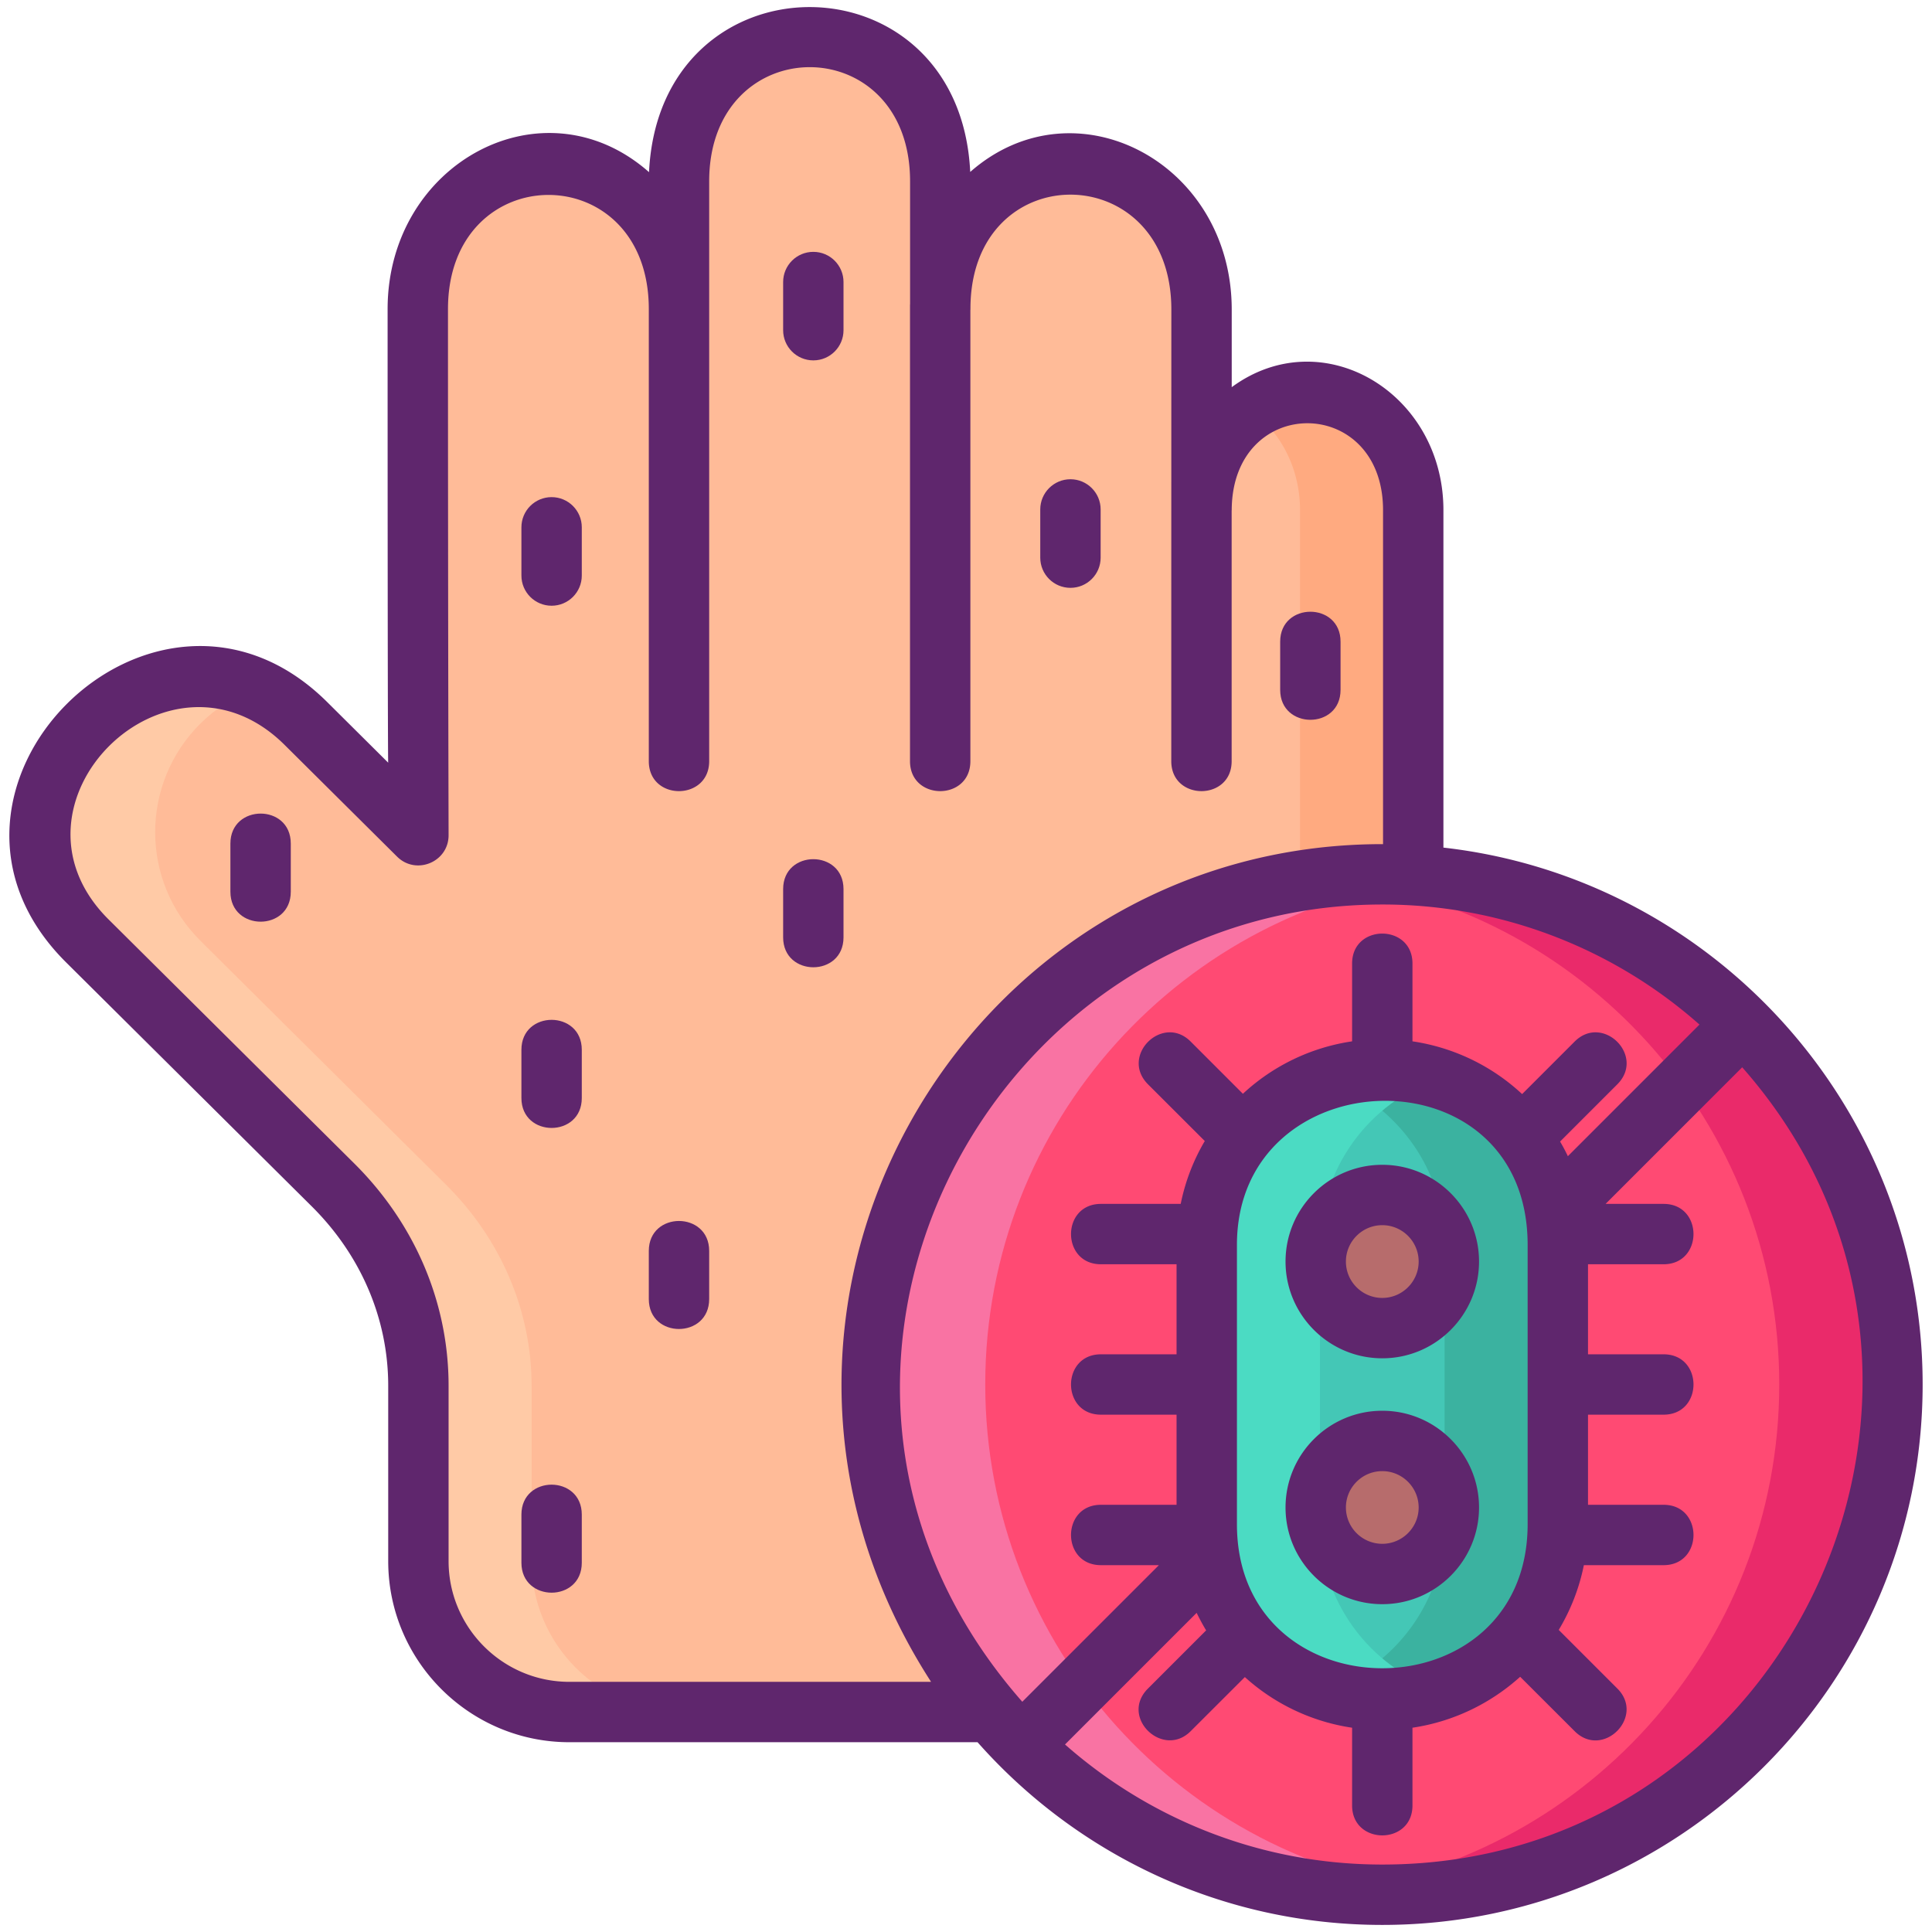 <svg height="512" viewBox="0 0 256 256" width="512" xmlns="http://www.w3.org/2000/svg"><path d="m187.256 67.599.008-.002c0-.056-.007-.11-.008-.166v-.007c-.084-8.555-6.326-15.464-14.021-15.464-7.696 0-13.937 6.908-14.021 15.464h-.008v-26.4c0-10.689-7.774-19.353-17.363-19.353-9.529 0-17.253 8.61-17.253 19.231V24.036c0-10.655-7.749-19.292-17.308-19.292-9.559 0-17.308 8.637-17.308 19.292v16.927c0-10.655-7.749-19.292-17.308-19.292-9.559 0-17.308 8.637-17.308 19.292v55.609l.084-.019v14.118L40.54 95.868c-8.003-7.95-20.978-7.95-28.981 0s-8.003 20.839 0 28.789l32.561 32.345c7.277 7.228 11.322 16.736 11.322 26.611v23.242c0 11.046 8.954 20 20 20h111.822V168.25h-.008z" fill="#ffbb98"/><path d="M187.26 67.422v159.43h-15V67.422c-.04-4.28-1.63-8.14-4.16-10.94a14.2 14.2 0 0 0-2.37-2.09c2.16-1.54 4.74-2.43 7.5-2.43 3.85 0 7.33 1.73 9.87 4.52 2.53 2.8 4.12 6.66 4.16 10.94z" fill="#ffaa80"/><path d="M90.44 226.852h-15c-11.04 0-20-8.95-20-20v-23.24c0-9.87-4.04-19.38-11.32-26.61l-32.56-32.34c-4-3.98-6-9.18-6-14.4 0-5.2 2-10.42 6-14.39 5.94-5.91 14.64-7.42 21.99-4.55-2.55.99-4.93 2.51-6.99 4.55-4 3.97-6 9.19-6 14.39 0 5.22 2 10.42 6 14.4l32.56 32.34c7.28 7.23 11.32 16.74 11.32 26.61v23.24c0 11.05 8.96 20 20 20z" fill="#ffcaa6"/><circle cx="183.158" cy="183.455" fill="#ff4a73" r="67.606"/><path d="M183.158 225.222c-12.847 0-23.261-10.414-23.261-23.261v-37.013c0-12.847 10.414-23.261 23.261-23.261s23.261 10.414 23.261 23.261v37.013c0 12.847-10.414 23.261-23.261 23.261z" fill="#44c7b6"/><path d="M250.76 183.452c0 37.34-30.26 67.61-67.6 67.61-2.54 0-5.04-.14-7.5-.42 33.81-3.72 60.1-32.39 60.1-67.19s-26.29-63.46-60.1-67.18c2.46-.28 4.96-.42 7.5-.42 37.34 0 67.6 30.26 67.6 67.6z" fill="#ea2a6a"/><path d="M190.66 250.642c-2.46.28-4.96.42-7.5.42-37.34 0-67.61-30.27-67.61-67.61s30.27-67.6 67.61-67.6c2.54 0 5.04.14 7.5.42-33.81 3.72-60.11 32.38-60.11 67.18s26.3 63.47 60.11 67.19z" fill="#f973a3"/><path d="M206.42 164.952v37.01c0 12.85-10.42 23.26-23.26 23.26-2.62 0-5.15-.43-7.5-1.24 9.16-3.11 15.76-11.8 15.76-22.02v-37.01c0-6.43-2.6-12.24-6.82-16.45-2.48-2.5-5.53-4.43-8.94-5.58 2.35-.81 4.88-1.24 7.5-1.24 6.42 0 12.24 2.6 16.44 6.82a23.144 23.144 0 0 1 6.82 16.45z" fill="#3bb2a0"/><path d="M190.66 223.982c-2.35.81-4.88 1.24-7.5 1.24-12.85 0-23.26-10.41-23.26-23.26v-37.01c0-12.85 10.41-23.27 23.26-23.27 2.62 0 5.15.43 7.5 1.24-9.17 3.12-15.76 11.81-15.76 22.03v37.01c0 10.22 6.59 18.91 15.76 22.02z" fill="#4bdbc3"/><circle cx="183.158" cy="199.748" fill="#b76c6c" r="8.819"/><circle cx="183.158" cy="167.163" fill="#b76c6c" r="8.819"/><g fill="#5f266d"><path d="M69.09 139.102v6.39c0 5.285 8 5.293 8 0v-6.39c0-5.285-8-5.293-8 0zM111.77 117.812c0-5.285-8-5.293-8 0v6.39c0 5.285 8 5.293 8 0zM141.84 77.892c2.21 0 4-1.79 4-4v-6.39c0-2.2-1.79-4-4-4s-4 1.8-4 4v6.39c0 2.21 1.79 4 4 4zM177.63 91.412v-6.39c0-5.288-8-5.284-8 0v6.39c0 5.281 8 5.295 8 0zM107.77 47.752c2.21 0 4-1.79 4-4v-6.38c0-2.21-1.79-4-4-4s-4 1.79-4 4v6.38c0 2.21 1.79 4 4 4zM73.09 65.872c-2.21 0-4 1.79-4 4v6.39c0 2.21 1.79 4 4 4s4-1.79 4-4v-6.39c0-2.21-1.79-4-4-4zM30.53 111.772v6.39c0 5.278 8 5.294 8 0v-6.39c0-5.303-8-5.276-8 0zM85.97 165.752v6.38c0 5.303 8 5.276 8 0v-6.38c0-5.281-8-5.294-8 0zM69.09 200.692v6.38c0 5.285 8 5.293 8 0v-6.38c0-5.285-8-5.293-8 0z"/><path d="M191.26 112.312v-44.93c-.151-15.436-16.081-24.879-28.05-16.08v-10.28c0-19.565-20.815-30.403-34.65-18.24-1.426-29.146-41.174-29.116-42.56.03-13.975-12.329-34.64-1.255-34.64 18.15 0 63.948.08 59.829.08 60.1l-8.08-8.03c-22.816-22.673-57.509 11.68-34.62 34.47l32.56 32.34c6.54 6.49 10.14 14.93 10.14 23.77v23.24c0 13.23 10.77 24 24 24h54.09c13.13 14.84 32.3 24.21 53.63 24.21 39.48 0 71.6-32.12 71.6-71.61 0-36.74-27.82-67.11-63.5-71.14zm-67.89 110.54H75.44c-8.82 0-16-7.18-16-16v-23.24c0-10.98-4.44-21.44-12.5-29.45l-32.56-32.34c-15.388-15.289 7.961-38.394 23.34-23.11l14.9 14.8c2.511 2.489 6.82.719 6.82-2.84 0-1.769-.08-24.866-.08-69.71 0-20.14 26.61-20.212 26.61 0v59.9c0 5.303 8 5.276 8 0v-76.83c0-20.143 26.62-20.208 26.62 0v16.27c-.01.07-.01.13-.01.2v60.36c0 5.285 8 5.293 8 0v-59.75c.01-.07.01-.14.01-.21 0-20.234 26.62-20.098 26.62.12 0 6.168-.01 22.298-.01 59.84 0 5.285 8 5.293 8 0v-33.19c.01-.07.01-.14.01-.21.168-15.203 19.906-15.135 20.05-.02v44.41h-.1c-55.818 0-91.427 61.965-59.79 111zm59.79-103a63.31 63.31 0 0 1 42.03 15.91l-17.44 17.44c-.31-.66-.66-1.31-1.03-1.94l7.59-7.59c3.744-3.768-1.935-9.385-5.66-5.66l-6.96 6.96a27.144 27.144 0 0 0-14.53-6.99v-10.31c0-5.285-8-5.293-8 0v10.31c-5.54.82-10.54 3.3-14.47 6.95l-6.92-6.92c-3.726-3.726-9.402 1.894-5.66 5.66l7.53 7.52c-1.5 2.54-2.59 5.35-3.19 8.33h-10.57c-5.287 0-5.283 8 0 8h10.02v11.93h-10.02c-5.288 0-5.285 8 0 8h10.02v11.94h-10.02c-5.288 0-5.285 8 0 8h7.68l-18.1 18.1c-37.493-42.616-5.118-105.64 47.7-105.64zm-19.26 82.11v-37.01c0-24.783 38.52-26.11 38.52 0v37.01c0 25.45-38.52 25.459-38.52 0zm19.26 45.1c-16.1 0-30.82-6.02-42.04-15.91l17.44-17.44c.39.79.8 1.57 1.26 2.32l-7.71 7.71c-3.796 3.796 1.983 9.327 5.66 5.65l7.18-7.17a27.1 27.1 0 0 0 14.21 6.71v10.3c0 5.285 8 5.293 8 0v-10.3c5.45-.81 10.37-3.23 14.27-6.75l7.22 7.21c3.732 3.732 9.39-1.92 5.66-5.65l-7.77-7.77c1.57-2.61 2.71-5.5 3.33-8.58h10.56c5.285 0 5.293-8 0-8h-10.01v-11.94h10.01c5.285 0 5.293-8 0-8h-10.01v-11.93h10.01c5.281 0 5.294-8 0-8h-7.68l18.1-18.1c36.114 40.929 6.916 105.64-47.69 105.64z"/><path d="M183.16 186.932c-7.07 0-12.82 5.75-12.82 12.82 0 7.06 5.75 12.81 12.82 12.81s12.82-5.75 12.82-12.81c0-7.07-5.75-12.82-12.82-12.82zm0 17.63a4.82 4.82 0 0 1-4.82-4.81c0-2.66 2.16-4.82 4.82-4.82 2.65 0 4.82 2.16 4.82 4.82 0 2.65-2.17 4.81-4.82 4.81zM183.16 154.342c-7.07 0-12.82 5.75-12.82 12.82s5.75 12.82 12.82 12.82 12.82-5.75 12.82-12.82-5.75-12.82-12.82-12.82zm0 17.64c-2.66 0-4.82-2.16-4.82-4.82s2.16-4.82 4.82-4.82c2.65 0 4.82 2.16 4.82 4.82s-2.17 4.82-4.82 4.82z"/></g></svg>